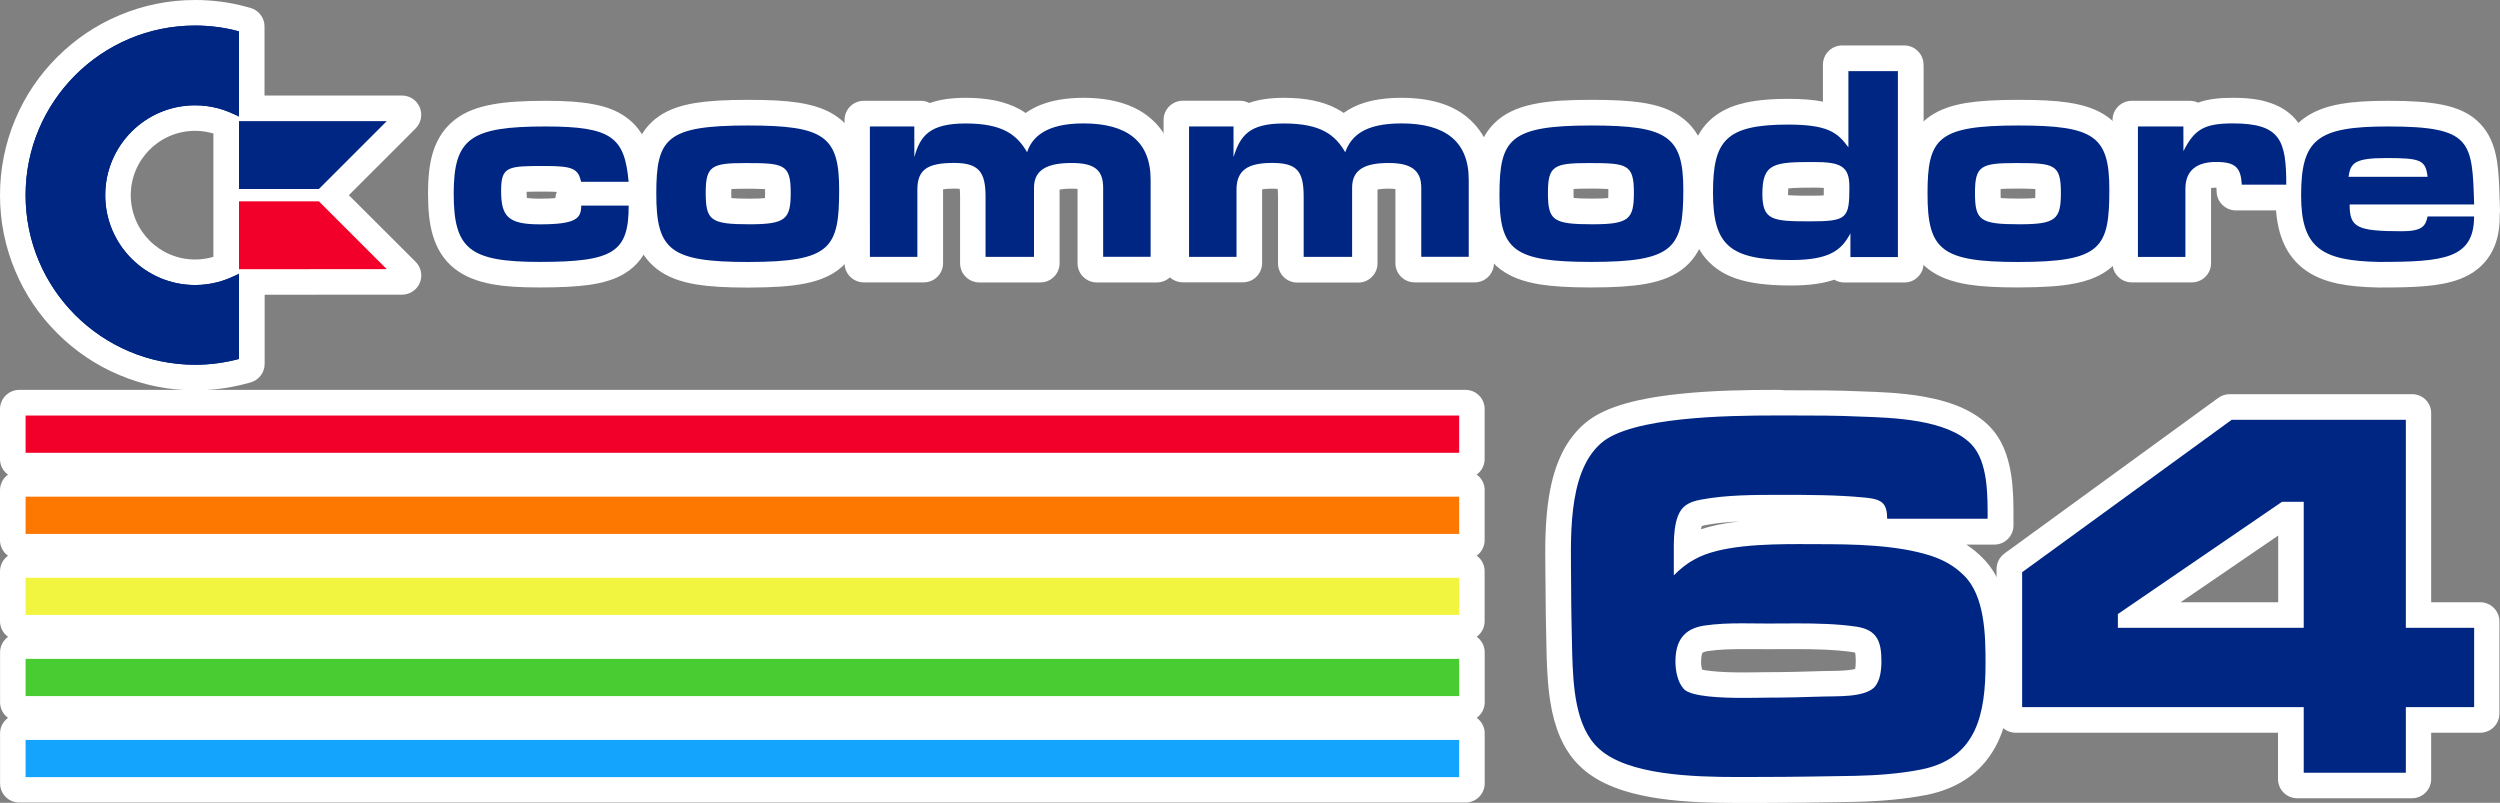 <?xml version="1.0" encoding="utf-8"?>
<!-- Generator: Adobe Illustrator 26.3.1, SVG Export Plug-In . SVG Version: 6.00 Build 0)  -->
<svg version="1.1" id="Layer_1" xmlns="http://www.w3.org/2000/svg" xmlns:xlink="http://www.w3.org/1999/xlink" x="0px" y="0px"
	 viewBox="0 0 3839 1232.8" style="enable-background:new 0 0 3839 1232.8;" xml:space="preserve">
<rect x="0" y="0" width="3839" height="1232.8" fill="#808080" stroke="none"/>
<style type="text/css">
	.st0{fill:#FFFFFF;}
	.st1{fill-rule:evenodd;clip-rule:evenodd;fill:#F20029;}
	.st2{fill-rule:evenodd;clip-rule:evenodd;fill:#FD7801;}
	.st3{fill-rule:evenodd;clip-rule:evenodd;fill:#F2F540;}
	.st4{fill-rule:evenodd;clip-rule:evenodd;fill:#48CC31;}
	.st5{fill-rule:evenodd;clip-rule:evenodd;fill:#14A3FD;}
	.st6{fill:#002684;}
	.st7{fill:#F20029;}
</style>
<g>
	<g>
		<g>
			<path class="st0" d="M29.5,719.7c-8.2,0-14.8-6.6-14.8-14.8v-76.7c0-8.2,6.6-14.8,14.8-14.8h2220.9c8.2,0,14.8,6.6,14.8,14.8V705
				c0,8.2-6.6,14.8-14.8,14.8H29.5z"/>
			<path class="st0" d="M2250.5,628.3v9.7v57.2v9.7h-9.7H39.3h-9.7v-9.7V638v-9.7h9.7h2201.5H2250.5 M2250.5,598.7h-9.6H39.3h-9.7
				C13.2,598.7,0,612,0,628.3v9.7v57.2v9.7c0,16.3,13.2,29.5,29.5,29.5h9.7h2201.4h9.7c16.3,0,29.5-13.2,29.5-29.5v-9.7V638v-9.7
				C2280,612,2266.8,598.7,2250.5,598.7L2250.5,598.7z"/>
		</g>
		<g>
			<path class="st0" d="M29.5,844.3c-8.2,0-14.8-6.6-14.8-14.8v-76.7c0-8.2,6.6-14.8,14.8-14.8h2220.9c8.2,0,14.8,6.6,14.8,14.8
				v76.7c0,8.2-6.6,14.8-14.8,14.8H29.5z"/>
			<path class="st0" d="M2250.5,752.8v9.7v57.2v9.7h-9.7H39.3h-9.7v-9.7v-57.2v-9.7h9.7h2201.5H2250.5 M2250.5,723.3h-9.6H39.3h-9.7
				C13.2,723.3,0,736.5,0,752.8v9.7v57.2v9.7c0,16.3,13.2,29.5,29.5,29.5h9.7h2201.4h9.7c16.3,0,29.5-13.2,29.5-29.5v-9.7v-57.2
				v-9.7C2280,736.5,2266.8,723.3,2250.5,723.3L2250.5,723.3z"/>
		</g>
		<g>
			<path class="st0" d="M29.5,968.7c-8.2,0-14.8-6.6-14.8-14.8v-76.6c0-8.2,6.6-14.8,14.8-14.8h2220.9c8.2,0,14.8,6.6,14.8,14.8V954
				c0,8.2-6.6,14.8-14.8,14.8H29.5z"/>
			<path class="st0" d="M2250.5,877.4v9.7v57.1v9.7h-9.7H39.3h-9.7v-9.7v-57.1v-9.7h9.7h2201.5H2250.5 M2250.5,847.8h-9.6H39.3h-9.7
				C13.2,847.8,0,861.1,0,877.4v9.7v57.1v9.7c0,16.3,13.2,29.5,29.5,29.5h9.7h2201.4h9.7c16.3,0,29.5-13.2,29.5-29.5v-9.7v-57.1
				v-9.7C2280,861.1,2266.8,847.8,2250.5,847.8L2250.5,847.8z"/>
		</g>
		<g>
			<path class="st0" d="M29.5,1093.3c-8.2,0-14.8-6.6-14.8-14.8v-76.6c0-8.2,6.6-14.8,14.8-14.8h2220.9c8.2,0,14.8,6.6,14.8,14.8
				v76.6c0,8.2-6.6,14.8-14.8,14.8H29.5z"/>
			<path class="st0" d="M2250.5,1001.9v9.7v57.1v9.7h-9.7H39.3h-9.7v-9.7v-57.1v-9.7h9.7h2201.5H2250.5 M2250.5,972.4h-9.6H39.3
				h-9.7c-16.3,0-29.5,13.2-29.5,29.5v9.7v57.1v9.7c0,16.3,13.2,29.5,29.5,29.5h9.7h2201.4h9.7c16.3,0,29.5-13.2,29.5-29.5v-9.7
				v-57.1v-9.7C2280,985.6,2266.8,972.4,2250.5,972.4L2250.5,972.4z"/>
		</g>
		<g>
			<path class="st0" d="M29.5,1217.8c-8.2,0-14.8-6.6-14.8-14.8v-76.7c0-8.2,6.6-14.8,14.8-14.8h2220.9c8.2,0,14.8,6.6,14.8,14.8
				v76.7c0,8.2-6.6,14.8-14.8,14.8H29.5z"/>
			<path class="st0" d="M2250.5,1126.4v9.8v57.1v9.7h-9.7H39.3h-9.7v-9.7v-57.2v-9.7h9.7h2201.5H2250.5 M2250.5,1096.8h-9.6H39.3
				h-9.7c-16.3,0-29.5,13.2-29.5,29.5v9.7v57.2v9.7c0,16.3,13.2,29.5,29.5,29.5h9.7h2201.4h9.7c16.3,0,29.5-13.2,29.5-29.5v-9.7
				v-57.1v-9.8C2280,1110.1,2266.8,1096.8,2250.5,1096.8L2250.5,1096.8z"/>
		</g>
		<g>
			<path class="st0" d="M2669.8,1218c-36.8,0-79.8-0.8-120.4-6.8c-50.5-7.4-86.5-21.4-110-42.7c-20.5-18.3-34.2-44.7-41.8-80.7
				c-6-28.7-7-58-7.8-81.5c0-0.2-0.4-18.2-0.4-18.2c-0.6-29.9-1.3-60.7-1.3-90.8c0-6.1-0.1-12.6-0.2-19.5l0-1.4
				c-0.8-69.9-1.9-165.6,54.9-214.7c24.5-21.4,67.9-34.8,136.6-42.1c51.2-5.5,105.8-6.2,147.7-6.2c4.5,0,8.7,0,12.8,0.2h9.2
				c35.4,0,72,0,108.4,1.7c0,0,1.7,0.1,1.7,0.1c23.4,0.7,58.7,1.9,92.5,7.9c42.7,7.7,73.1,21.3,93,41.8
				c14.8,15.3,24.2,36.7,28.7,65.6c3.4,22.1,3.4,44.6,3.4,62.7v13.1c0,8.2-6.6,14.8-14.8,14.8h-124.6c12.3,2.4,24.2,5.4,35.6,9.1
				c0,0,0.1,0,0.1,0c24.4,8.1,43.5,19.5,59.9,35.9c40.6,39.7,40.6,110.2,40.6,152.4c0,23.4-1.1,42.2-3.6,59.2
				c-3.2,21.5-8.4,39.7-16.1,55.7c0,0,0,0.1,0,0.1c-9.2,18.9-21.8,34.4-37.4,46.1c-16.9,12.7-37.8,21.6-62,26.3
				c-30.3,5.9-63.6,9.1-104.8,10.2c-0.1,0-16.4,0.3-16.4,0.3c-39.8,0.6-84.9,1.4-129.8,1.4H2669.8z M2602.9,1040.4
				c2.1,0.9,8.3,3,22.8,4.5c13.7,1.5,30.8,2.3,52.3,2.3c7.3,0,14.2-0.1,20.2-0.2c2,0,5.9-0.1,5.9-0.1c2.6,0,4.9,0,6.8-0.1
				c1.6,0,3,0,4.3,0c28.4,0,55.8-0.8,83.7-1.7c3.4-0.1,7.5-0.2,11.8-0.2c8.6-0.1,20.4-0.2,31.1-1.5c13.1-1.6,17.5-4.2,18.7-5.1
				c0.8-1.1,4-6.5,4-23.1c0-11.5-1.1-19.1-3.4-22.7c-2.1-3.4-8.8-5-14-5.8c-28.5-4.2-59-4.8-87.7-4.8c-3.7,0-7.5,0-11.2,0
				c-3.7,0-7.4,0-11,0c-7.3,0.1-14.8,0.1-22.1,0.1c-6.6,0-13.4,0-20-0.1c-3.2,0-6.5,0-9.9,0c-3.3,0-6.6,0-9.9,0
				c-16.6,0-36.1,0.4-54.9,3.2c-15.2,2.3-23,7.8-23,31C2597.4,1025.9,2599.7,1035.7,2602.9,1040.4z M2733.8,784.8
				c-39.6,0-80.6,0-117.4,6.9c-7.2,1.3-10.9,2.7-13.7,4.9c-0.5,0.4-4.2,3.7-6.3,19.3c-0.9,6.4-1.2,13.2-1.3,19.5
				c19.6-9.9,45.7-16.6,79.7-20.4c29.8-3.3,61.3-3.7,88.2-3.7h27c28.3,0,57.1,0.3,85.3,2.2c-1.1-2.1-1.7-4.4-1.7-7v-9.7
				c0-3-0.2-5-0.4-6.3c-3.1-0.8-8.2-1.3-10.7-1.6c-0.2,0-0.4,0-0.5-0.1l-0.1,0c-0.4,0-0.9-0.1-1.6-0.2
				C2819.3,784.8,2775.8,784.8,2733.8,784.8z"/>
			<path class="st0" d="M2727.1,628.3c4.4,0,8.6,0,12.4,0.2c3.4,0,6.6,0,9.6,0c35.2,0,71.7,0,107.7,1.7l1.8,0.1
				c24.7,0.8,58.5,2,90.6,7.7c39.5,7.1,67.2,19.3,85,37.5c12.6,13,20.7,31.8,24.7,57.6c3.2,21,3.2,42.8,3.2,60.5v3.3v9.7h-9.7H2898
				h-9.7v-9.7c0-9.4-1.5-15.2-4.3-17.4c-4.6-3.5-13.1-4.4-20-5.1c-0.6-0.1-1.3-0.1-1.9-0.2c-41.8-4-85.8-4-128.3-4
				c-40.4,0-82,0-120.1,7.2c-8,1.5-14.5,3.3-20.2,7.9c-13.6,10.6-13.4,45.2-13.3,63.8c0,1.8,0,3.3,0,4.9v8.2
				c5.6-4.3,11.2-8,17.2-11.1c18.3-10.4,44.2-17.3,79-21.2c29.4-3.2,60.3-3.6,86.5-3.6c5.1,0,10,0,14.8,0c4.3,0,8.4,0,12.2,0
				c61.6,0,126.2,1.5,178.6,18.4c22.2,7.4,39.4,17.6,54.3,32.4c36.2,35.3,36.2,102,36.2,141.9c0,22.6-1.1,40.8-3.4,57.1
				c-3,20.1-7.8,36.8-14.8,51.4c-8.1,16.5-19.1,30.3-33,40.8c-15.1,11.3-33.8,19.3-55.9,23.6c-29.5,5.7-62.1,8.9-102.4,9.9h-0.1
				h-0.1l-16,0.3c-42.3,0.7-86.1,1.4-129.6,1.4c-4.8,0-9.9,0-15.3,0c-6,0-12.1,0-18.6,0c-36.2,0-78.7-0.8-118.2-6.6
				c-47.6-7-81-19.8-102.3-39.1c-18.2-16.2-30.3-40.1-37.2-72.8c-5.7-27.4-6.7-56-7.5-79v-0.1v-0.1l-0.2-9
				c-0.7-32.7-1.5-66.5-1.5-99.3c0-6.6-0.1-13.6-0.2-21.1c-0.8-67.1-1.8-158.8,49.8-203.3c21.9-19.1,63.9-31.7,128.5-38.6
				C2631.5,629,2685.7,628.3,2727.1,628.3 M2715.1,967.4c-6.6,0-13.4,0-19.9-0.1c-6.5,0-13.3-0.1-19.9-0.1
				c-17.1,0-37.3,0.4-57.1,3.3c-24.9,3.8-35.5,17.5-35.5,45.6c0,11.7,2.7,27.3,10.3,35.5c1,0.9,6.5,5.3,31.1,8
				c14.1,1.6,31.7,2.4,53.9,2.4c9.9,0,18.9-0.2,26.1-0.3c4.7,0,8.4-0.1,11.1-0.1c28.4,0,56-0.8,84.2-1.7c3.3-0.1,7.3-0.2,11.4-0.2
				c18.3-0.2,49.1-0.6,60.1-10.8c3.8-3.9,8.4-13,8.4-33.7c0-15-1.8-24.4-5.7-30.6c-2.7-4.2-8.1-10-24.2-12.5
				c-29.5-4.3-60.7-4.9-89.9-4.9c-7.5,0-15.1,0.1-22.4,0.1C2729.9,967.4,2722.4,967.4,2715.1,967.4 M2727.1,598.7
				c-42.3,0-97.4,0.7-149.3,6.3c-71.8,7.7-117.8,22.2-144.7,45.6c-28.3,24.4-46.1,60.6-54.3,110.7c-6.6,39.6-6.1,81.6-5.7,115.3
				l0,1.5c0.1,6.8,0.2,13.3,0.2,19.3c0,30.3,0.7,61.2,1.3,91.2l0.2,8.8l0.2,8.7c0,0.3,0,0.6,0,0.9c0.8,24.1,1.9,54.1,8.1,84
				c0,0,0,0,0,0.1c8.2,39.1,23.4,68.1,46.4,88.6c25.8,23.3,64.3,38.5,117.8,46.4c41.5,6.1,85.2,6.9,122.5,6.9h18.6h15.3
				c45.1,0,90.2-0.7,130.1-1.4c0,0,0,0,0.1,0l15.8-0.3c0.2,0,0.5,0,0.7,0c42-1.1,76.1-4.5,107.2-10.5c0,0,0,0,0.1,0
				c26.4-5.2,49.3-14.9,68-29c17.5-13.1,31.5-30.4,41.8-51.4c0-0.1,0.1-0.1,0.1-0.2c8.3-17.3,14-36.9,17.4-59.9c0,0,0,0,0-0.1
				c2.6-17.7,3.8-37.2,3.8-61.3c0-44.5,0-118.9-45-162.9c-7.5-7.5-15.5-14-24.2-19.7h33.1h9.7c16.3,0,29.5-13.2,29.5-29.5v-9.7v-3.3
				c0-18.6,0-41.8-3.6-65c-5-32-15.7-56.1-32.7-73.6c0,0,0,0,0,0c-22.1-22.7-55.1-37.8-100.9-46c-34.8-6.2-70.7-7.4-94.5-8.1
				l-1.4-0.1c-0.1,0-0.2,0-0.3,0c-36.7-1.7-73.5-1.7-109.1-1.7h-8.8C2735.9,598.7,2731.6,598.7,2727.1,598.7L2727.1,598.7z
				 M2613.2,807.7c1-0.3,2.8-0.8,5.9-1.4c0,0,0.1,0,0.1,0c16.4-3.1,33.8-4.7,51.6-5.6c-22.8,2.6-42.3,6.6-58.9,12
				C2612.4,810.3,2612.8,808.7,2613.2,807.7L2613.2,807.7z M2737.3,996.8c3.7,0,7.4,0,11,0c3.7,0,7.5,0,11.1,0
				c28.1,0,57.9,0.6,85.5,4.6c1.7,0.3,3,0.5,3.9,0.8c0.4,2.2,0.9,6.2,0.9,13.1c0,5.7-0.4,9.6-0.9,12c-2.4,0.6-6.3,1.4-12.2,1.9
				c-8.9,0.9-18.8,1-26,1.1c-4.5,0-8.6,0.1-12.1,0.2c0,0,0,0-0.1,0c-27.8,0.9-55,1.7-83.3,1.7c-1.3,0-2.8,0-4.5,0
				c-1.9,0-4.2,0.1-6.6,0.1c-0.1,0-0.3,0-0.4,0c-1.8,0-3.7,0.1-5.7,0.1c-6,0.1-12.7,0.2-19.9,0.2c-20.9,0-37.5-0.7-50.6-2.2
				c0,0-0.1,0-0.1,0c-6.3-0.7-10.7-1.4-13.6-2.1c-0.8-2.9-1.5-7.2-1.5-12.1c0-10.8,2.1-13.6,2.2-13.7c0.3-0.4,2.5-1.8,8.2-2.7
				c17.8-2.7,36.6-3,52.7-3c3.2,0,6.6,0,9.8,0c3.2,0,6.6,0,9.9,0c6.7,0.1,13.5,0.1,20.1,0.1C2722.4,996.9,2729.9,996.9,2737.3,996.8
				L2737.3,996.8z"/>
		</g>
		<g>
			<path class="st0" d="M3527.8,1211.2c-8.2,0-14.8-6.6-14.8-14.8v-86h-417.6c-8.2,0-14.8-6.6-14.8-14.8V873.8c0-4.7,2.2-9.1,6-11.9
				l4-3l321.9-234.2l2.5-1.9c2.5-1.8,5.6-2.8,8.7-2.8h280.2c8.2,0,14.8,6.6,14.8,14.8v304.6h90.1c8.2,0,14.8,6.6,14.8,14.8v141.5
				c0,8.2-6.6,14.8-14.8,14.8h-90.1v86c0,8.2-6.6,14.8-14.8,14.8H3527.8z M3513.1,939.6V795.2h-1.2l-211,144.3H3513.1z"/>
			<path class="st0" d="M3704.1,634.9v9.7v309.7h95.1h9.7v9.7v122v9.7h-9.7h-95.1v91v9.7h-9.7h-156.8h-9.7v-9.7v-91h-422.6h-9.7
				v-9.7V878.8v-5l4-3l321.9-234.1l2.6-1.9h3.2h267.4H3704.1 M3262.1,954.4h265.7V780.5h-20.6l-245.2,167.7V954.4 M3704.1,605.3
				h-9.6H3427h-3.2c-6.3,0-12.4,2-17.4,5.7l-2.5,1.8l0,0L3082.1,847c0,0,0,0-0.1,0l-4,3c-7.6,5.6-12.1,14.4-12.1,23.8v5V1086v9.7
				c0,16.3,13.2,29.5,29.5,29.5h9.7h393v61.4v9.7c0,16.3,13.2,29.5,29.5,29.5h9.7h156.8h9.7c16.3,0,29.5-13.2,29.5-29.5v-9.7v-61.4
				h65.6h9.7c16.3,0,29.5-13.2,29.5-29.5v-9.7V964v-9.7c0-16.3-13.2-29.5-29.5-29.5h-9.7h-65.6V644.6v-9.7
				C3733.6,618.5,3720.4,605.3,3704.1,605.3L3704.1,605.3z M3348.6,924.8l149.8-102.4v102.4H3348.6L3348.6,924.8z"/>
		</g>
		<g>
			<path class="st0" d="M2750.6,423.9c-55.8,0-89.1-8.2-111.4-27.4c-23.3-20.1-33.2-50.1-33.2-100.4c0-43,4.9-76.4,28.7-99.6
				c21.3-20.9,54.6-29.8,111.2-29.8c29.8,0,51.2,2.7,67.9,9V99.3c0-8.2,6.6-14.8,14.8-14.8h95.5c8.1,0,14.7,6.5,14.8,14.6
				c0,0,0.1,9.9,0.1,10v295.3c0,8.2-6.6,14.8-14.8,14.8H2832c-5.1,0-9.7-2.6-12.3-6.6C2802.4,420.3,2780.2,423.9,2750.6,423.9z
				 M2732.5,312.2c6.9,3.1,29,3.1,46.7,3.1c7.2,0,28,0,34.9-2c1.4-5.5,1.4-20.1,1.4-26.6c0-6.6-0.8-9.4-1.1-10.4
				c-2.1-1-8.7-2.8-29-2.8c-19.3,0-43.3,0-50.9,3.9c-0.6,0.3-0.7,0.4-0.7,0.4c0,0-2.7,3.3-2.7,19.7
				C2730.9,306.9,2732,310.9,2732.5,312.2z M2815.4,312.7C2815.4,312.7,2815.4,312.7,2815.4,312.7z"/>
			<path class="st0" d="M2924.2,99.3l0.1,9.8v285.5v9.7h-9.7h-72.9h-9.7v-9.7v-7.2c-4,3.5-8.7,6.8-14.2,9.6
				c-15.9,8.2-37.1,11.9-67.1,11.9c-52,0-82.4-7.2-101.7-23.8c-19.7-17-28.1-43.7-28.1-89.2c0-39.2,4.1-69.4,24.2-89
				c18.3-17.9,48.5-25.6,100.9-25.6c44,0,66.4,6.1,82.7,19.4v-91.8v-9.7h9.7h76H2924.2 M2779.2,330c25.3,0,40-0.9,45.5-5.9
				c5.1-4.6,5.5-18.4,5.5-37.5c0-15.7-3.6-20.2-7.5-22.6c-7.5-4.7-23.1-5.4-37.4-5.4c-28.4,0-47.7,0.4-57.7,5.6
				c-5.5,2.9-11.4,8-11.4,33.2c0,21.4,4.6,25.5,9.4,27.9C2734.6,329.7,2752.6,330,2779.2,330 M2924.2,69.8h-9.7h-76h-9.7
				c-16.3,0-29.5,13.2-29.5,29.5v9.7v47.1c-14.4-2.9-31.5-4.3-53.2-4.3c-60.8,0-97.2,10.2-121.6,34c-13.6,13.2-22.6,30.1-27.7,51.4
				c-3.7,15.6-5.4,33.7-5.4,58.7c0,26.4,2.5,46.8,8,64.1c6.2,19.6,16.1,35.1,30.3,47.4c25.2,21.8,61.4,31,121,31
				c26.9,0,48.3-2.9,66-8.9c4.5,2.7,9.7,4.3,15.4,4.3h9.7h72.9h9.7c16.3,0,29.5-13.2,29.5-29.5v-9.7V109.2c0-0.1,0-0.2,0-0.3
				l-0.1-9.8C2953.6,82.9,2940.4,69.8,2924.2,69.8L2924.2,69.8z M2746,289.4c10-1.3,29.1-1.3,39.3-1.3c6.9,0,11.8,0.2,15.4,0.5
				c0,3.1,0,7.4-0.2,11.5c-5.2,0.3-12.3,0.4-21.3,0.4c-9.1,0-24,0-33.5-0.8c0-0.7,0-1.5,0-2.4C2745.7,294,2745.8,291.4,2746,289.4
				L2746,289.4z"/>
		</g>
		<g>
			<path class="st0" d="M3653.1,426.6c-24.9-0.4-44.1-2.2-60.6-5.7c-19.5-4.1-35-10.9-47.3-20.8c-25-20-36.2-50.7-36.2-99.6
				c0-25.4,2.1-44.5,6.5-59.9c5.5-19.4,14.9-34.1,28.7-44.9c27-21.6,68.7-26,123.1-26c35,0,59.4,1.7,79.1,5.4
				c23.4,4.6,39.8,12.6,51.9,25.4c11.4,12.1,18,27.2,21.6,49.1c2.7,17,3.3,36.4,4.1,60.9l0,0.9l0.1,1.3c0,0.2,0,0.3,0,0.5l0.3,10.1
				c0,1.3-0.1,2.6-0.4,3.8v5.1c0,41.9-16.9,68.9-51.6,82.3c-28.9,11.2-70.9,12.1-118.8,12.1C3653.5,426.6,3653.1,426.6,3653.1,426.6
				z"/>
			<path class="st0" d="M3667.2,184.3c34.7,0,58.1,1.7,76.3,5.1c20.2,3.9,34.1,10.6,43.9,21.1c9.3,9.8,14.7,22.5,17.7,41.4
				c2.6,16.2,3.2,35.6,3.9,60.2l0.1,1.6l0.3,10.1h-0.4v8.5c0,35.6-13.4,57.4-42.1,68.5c-26.7,10.3-67.1,11.1-113.4,11.1h-0.1h-0.1
				c-24.2-0.4-42.5-2.2-57.8-5.4c-17.2-3.6-30.7-9.6-41.2-17.9c-21.2-16.9-30.6-44.1-30.6-88.1c0-24,1.9-41.7,5.9-55.8
				c4.6-16.1,12.3-28.5,23.6-37.4C3577,188.2,3616,184.3,3667.2,184.3 M3619,261.8h96.9c-1.4-3.4-3-4.4-5.1-5.4
				c-7.3-3.3-22.6-3.9-46.7-3.9c-21.9,0-34.9,1.7-41.1,5.2C3621.4,258.7,3620.1,259.7,3619,261.8 M3688.5,345.2
				c12.2,0,20.5-1.4,24.5-4c2.3-1.5,3.8-3.7,5.2-10.7l1.3-6.7h-101.2c1,9.6,3.7,12.8,8.4,15.2
				C3636.7,344.1,3658.6,345.2,3688.5,345.2 M3667.2,154.8c-31.3,0-53.6,1.5-72.3,4.7c-25.2,4.4-44.8,12.4-60,24.5
				c-16,12.7-27.3,30.3-33.6,52.4c-4.8,16.8-7.1,37.1-7.1,64c0,25.6,2.9,46.5,9,63.9c6.7,19.4,17.7,35.3,32.7,47.3
				c14.2,11.4,31.7,19.1,53.5,23.8c17.4,3.7,37.6,5.6,63.4,6.1c0.2,0,0.3,0,0.5,0h0.1h0.1c51.1,0,92.7-1,124.1-13.1
				c20.5-7.9,36.1-20.4,46.3-37.1c9.9-16,14.7-35.3,14.7-58.9v-3.7c0.3-1.9,0.4-3.8,0.4-5.7l-0.3-10.1c0-0.3,0-0.7,0-1l-0.1-1.1
				l0-0.7c-0.8-25.1-1.4-44.9-4.2-62.7c0,0,0-0.1,0-0.1c-4-24.6-12.1-42.7-25.4-56.9c0,0,0,0,0,0c-14.3-15.2-33.3-24.6-59.7-29.8
				c-0.1,0-0.1,0-0.2,0C3728.4,156.5,3703.2,154.8,3667.2,154.8L3667.2,154.8z"/>
		</g>
		<g>
			<path class="st0" d="M3099.4,426.7c-33,0-56-1.3-74.6-4.3c-23.7-3.8-41-10.4-54.5-20.7c-14-10.7-23.5-25.3-29-44.9
				c-4.2-15.2-6.1-33.5-6.1-59.5c0-26.3,1.5-43.7,5.1-58.1c4.8-19.5,13.7-34.3,27.3-45.3c13-10.5,30-17.2,53.5-21.2
				c19.5-3.2,44.4-4.7,78.4-4.7c58.8,0,100.7,3.8,127.8,23c32,22.7,36.4,61.5,36.4,100.1c0,20.6-0.5,42.2-4.5,60.3
				c-4.4,20.4-12.9,35.9-26,47.3C3209.6,419.3,3174.6,426.6,3099.4,426.7C3099.4,426.7,3099.4,426.7,3099.4,426.7z M3059,316.5
				c4.5,2.3,18.6,3.4,42,3.4c26.2,0,34.7-2,37.5-3.5c0.6-1.4,1.8-6.1,1.8-20.6c0-12-1-16.8-1.5-18.5c-6.4-2.4-29.6-2.4-43.8-2.4
				c-19.8,0-31.9,0.9-36.1,2.6c-0.5,1.7-1.5,6.4-1.5,18.4C3057.3,310.1,3058.4,314.9,3059,316.5z"/>
			<path class="st0" d="M3099.5,182.8c55.9,0,95.4,3.4,119.2,20.3c25,17.7,30.1,48,30.1,88c0,19.8-0.5,40.4-4.1,57.2
				c-3.7,17.4-10.5,29.9-21.3,39.3c-20.3,17.7-54,24.2-124.1,24.3c-56.4,0-96.2-3.6-120.1-22c-11.5-8.8-19.2-21-23.7-37.1
				c-3.8-13.9-5.5-30.9-5.5-55.5c0-25,1.4-41.4,4.6-54.5c4-16.5,11.1-28.4,22.3-37.3c11-8.9,25.8-14.6,46.7-18.1
				C3042,184.3,3066.1,182.8,3099.5,182.8 M3101,334.7c19.9,0,39.3-0.9,47-6.8c5.2-4.1,7.1-12.5,7.1-32c0-22-3-28-7.9-30.8
				c-7.8-4.6-24.9-4.9-52.2-4.9c-23.7,0-38.7,0.9-45.4,5.6c-4.3,3.1-7,9.2-7,30.1c0,20.2,1.8,28.4,7.3,32.3
				C3057.3,333.6,3075,334.7,3101,334.7 M3099.5,153.3c-34.8,0-60.5,1.6-80.7,4.9c0,0-0.1,0-0.1,0c-26,4.4-45.2,12.1-60.2,24.2
				c-16.3,13.1-26.9,30.5-32.4,53.3l0,0c-3.8,15.6-5.5,34-5.5,61.6c0,27.4,2,46.9,6.6,63.4c0,0,0,0.1,0,0.1
				c6.3,22.4,17.8,40.1,34.2,52.6c15.3,11.7,35.3,19.4,61.1,23.5c19.4,3.1,43.1,4.5,76.9,4.5c38.4-0.1,65.1-1.9,86.4-6.1
				c24.5-4.8,42.7-12.9,57.1-25.5c15.6-13.6,25.6-31.7,30.7-55.3c4.2-19.5,4.8-42,4.8-63.4c0-26-2.1-44.7-6.9-60.8
				c-6.5-21.9-18.5-39.2-35.7-51.3c-15.4-10.9-34.5-17.7-60.3-21.6C3156.3,154.6,3132.8,153.3,3099.5,153.3L3099.5,153.3z
				 M3072.2,290.2c4.8-0.3,12-0.6,22.8-0.6c8.2,0,21.4,0,30.4,0.6c0.1,1.6,0.1,3.5,0.1,5.6c0,3.5-0.1,6.2-0.2,8.3
				c-4.8,0.5-12.3,0.9-24.3,0.9c-14.3,0-23.2-0.4-28.7-0.9c-0.1-2.2-0.2-4.9-0.2-8.3C3072.1,293.7,3072.1,291.8,3072.2,290.2
				L3072.2,290.2z"/>
		</g>
		<g>
			<path class="st0" d="M3273.5,419c-8.2,0-14.8-6.6-14.8-14.8V184.4c0-8.2,6.6-14.8,14.8-14.8h89.3c4.3,0,8.1,1.8,10.8,4.7
				c15.8-7.4,34.1-9.3,55.4-9.3c45.1,0,71.4,9.3,87.9,31.2c15.6,20.5,18.6,47.6,18.6,87.5v9.7c0,8.2-6.6,14.8-14.8,14.8h-87.3
				c-7.9,0-14.3-6.1-14.7-14l-0.5-9.3c-0.3-6-1-9-1.4-10.3c-1.6-0.5-5.4-1.3-13.5-1.3c-22.5,0-22.5,8.4-22.5,16.4v114.5
				c0,8.2-6.6,14.8-14.8,14.8H3273.5z"/>
			<path class="st0" d="M3428.9,179.8c39.9,0,62.6,7.5,76.1,25.3c13.1,17.2,15.7,41.8,15.7,78.6v9.7h-9.7h-68.3h-9.3l-0.5-9.3
				c-0.6-11-2.5-17.3-5.8-20.5c-3.8-3.4-11.4-5.1-23.9-5.1c-33.5,0-37.3,17.8-37.3,31.2v104.8v9.7h-9.7h-72.9h-9.7v-9.7V194.2v-9.7
				h9.7h69.8h9.7v9.7v5.8C3377.5,184.8,3396.6,179.8,3428.9,179.8 M3428.9,150.2c-18,0-36.4,1.2-53.6,7.4c-3.8-1.8-8.1-2.8-12.6-2.8
				h-9.7h-69.8h-9.7c-16.3,0-29.5,13.2-29.5,29.5v9.7v200.4v9.7c0,16.3,13.2,29.5,29.5,29.5h9.7h72.9h9.7
				c16.3,0,29.5-13.2,29.5-29.5v-9.7V289.8c0-0.4,0-0.7,0-1c1.6-0.3,4.1-0.6,7.8-0.6c0.1,0,0.2,0,0.4,0l0.4,6.9
				c0.8,15.7,13.8,28,29.5,28h9.3h68.3h9.7c16.3,0,29.5-13.2,29.5-29.5v-9.7c0-22.9-1-38.4-3.4-51.7c-3.2-18.1-9.2-32.7-18.3-44.7
				c-10.5-13.9-24.4-23.5-42.4-29.5C3470.8,152.6,3452.6,150.2,3428.9,150.2L3428.9,150.2z"/>
		</g>
		<g>
			<path class="st0" d="M828.6,426.6c-53.6,0-94.8-4.4-121.7-25.9c-13.6-10.9-22.9-25.4-28.4-44.5c-4.4-15.3-6.5-34.1-6.5-59.1
				c0-25.2,2.2-44,7-59.2c5.9-19.1,15.9-33.6,30.6-44.1c24.2-17.5,60.2-24.4,128.3-24.4c59.6,0,91.5,6,113.5,21.3
				c28.7,19.8,35.4,53.1,38.4,86.1l1,10.6c0.4,3.8-0.8,7.6-3.1,10.6c1.4,2.2,2.1,4.8,2.1,7.6v9.7c0,22.2-2,38.1-6.6,51.5
				c-5.7,16.8-15.8,30.1-30.3,39.2c-12.9,8.3-29.2,13.6-51.4,16.6C882.8,425.5,859.7,426.6,828.6,426.6z M794.6,281.1
				c-0.3,1.9-0.7,5.5-0.7,11.8c0,18,2.6,21.8,3.4,22.5c1.2,1.1,6.9,4.6,31.3,4.6c24.5,0,35-2,39.2-3.3c0-0.3,0-0.7,0-1v-9.7
				c0-3.8,1.4-7.3,3.8-9.9c-0.6-1.1-1-2.3-1.3-3.6l-1.8-7.6c-0.4-1.5-0.6-2.6-0.9-3.3c-3.3-0.9-11.1-2-29.8-2
				C820,279.4,801.8,279.4,794.6,281.1z"/>
			<path class="st0" d="M837.8,184.3c56.3,0,85.8,5.2,105.1,18.7c22.4,15.5,29,41.4,32.1,75.3l1,10.6h-10.7h-72.9h-7.8l-1.8-7.6
				c-2.1-9-4-11.2-7.7-12.9c-5.8-2.7-17-3.8-37.4-3.8c-26.4,0-43.7,0-51.6,3.7c-3.8,1.9-7,4.9-7,24.4c0,18.4,2.4,28.1,8.2,33.4
				c6.4,5.9,19.1,8.5,41.3,8.5c25.1,0,41-2,48.3-5.9c3.9-2.1,5.6-4.4,5.6-13.2v-9.7h9.7h72.9h9.7v9.7c0,20.5-1.8,34.9-5.8,46.8
				c-4.6,13.8-12.6,24.1-24.2,31.5c-11,7.1-25.5,11.7-45.5,14.5c-17.4,2.4-39.9,3.5-70.7,3.5c-50.5,0-88.9-3.8-112.5-22.6
				c-11.2-9-18.8-21.1-23.4-37c-4-14-5.9-31.4-5.9-54.9c0-23.5,2-41,6.3-54.8c4.9-15.9,13.1-27.9,25.1-36.5
				C739.5,190.4,773.1,184.3,837.8,184.3 M837.8,154.8c-34.9,0-60.7,1.7-81.3,5.5c-23.3,4.2-41,11.1-55.6,21.7
				c-17,12.3-29.2,29.7-36,51.7c-5.2,16.7-7.6,36.9-7.6,63.6c0,26.4,2.2,46.4,7.1,63.1c6.4,22.1,17.3,39.1,33.4,51.9
				c15.1,12,34.6,20,59.5,24.4c18.6,3.3,40.6,4.7,71.5,4.7c31.8,0,55.5-1.2,74.7-3.8c0,0,0,0,0.1,0c24.3-3.4,42.6-9.3,57.4-18.8
				c17.3-11,29.5-26.8,36.3-46.9c5.1-15,7.4-32.4,7.4-56.2v-9.7c0-2.3-0.3-4.5-0.7-6.6c1.5-4.1,2.1-8.5,1.7-12.9l-1-10.6
				c-2-22.4-5.3-38.6-10.6-52.5c-7.3-19.1-18.5-33.7-34.1-44.4c-13.5-9.4-29.5-15.5-50.3-19.2C891.1,156.3,868.4,154.8,837.8,154.8
				L837.8,154.8z M808.6,294.5c8.1-0.3,19-0.3,29-0.3c7.9,0,13.5,0.2,17.4,0.5c-1.2,3-2,6.2-2.1,9.5c-5.4,0.5-13.2,0.9-24.5,0.9
				c-10.1,0-16-0.6-19.4-1.2C808.9,301.9,808.7,298.8,808.6,294.5L808.6,294.5z"/>
		</g>
		<g>
			<path class="st0" d="M1503.7,419c-8.2,0-14.8-6.6-14.8-14.8V302c0-18.1-2.8-22.6-3.6-23.5c-0.3-0.4-3.7-3.6-20.4-3.6
				c-21.1,0-27.5,3.3-29,4.4c-2.3,1.8-2.6,9-2.6,12v113c0,8.2-6.6,14.8-14.8,14.8h-92.4c-8.2,0-14.8-6.6-14.8-14.8V184.4
				c0-8.2,6.6-14.8,14.8-14.8h87.7c4.6,0,8.8,2.1,11.5,5.5c14.9-6.9,33.6-10.1,57.6-10.1c31.1,0,55.6,5,74.6,15.3
				c6.4,3.4,12.2,7.4,17.5,12.1c19.5-18.1,49.2-27.3,88.5-27.3c39.6,0,70.6,8.9,92.2,26.6c23.6,19.3,35.5,47.7,35.5,84.5v128.1
				c0,8.2-6.6,14.8-14.8,14.8h-92.4c-8.2,0-14.8-6.6-14.8-14.8v-116c0-6.5-1.2-9.4-1.7-9.9c-0.9-0.7-5.9-3.4-22.3-3.4
				c-21.3,0-28.5,3.8-30.6,5.5c-1.1,0.8-2.4,1.9-2.4,7.8v116.1c0,8.2-6.6,14.8-14.8,14.8H1503.7z"/>
			<path class="st0" d="M1663.7,179.8c36,0,63.9,7.8,82.8,23.2c20,16.3,30.1,41,30.1,73.1v118.3v9.7h-9.7H1694h-9.7v-9.7V288.2
				c0-14.5-4.4-19.4-7.8-21.9c-5.7-4.1-15.9-6.2-31-6.2c-42,0-47.9,13.5-47.9,28.1v106.3v9.7h-9.7h-74.4h-9.7v-9.7V302
				c0-17.4-2.3-27.8-7.5-33.5c-5.2-5.7-15.2-8.4-31.3-8.4c-18.6,0-31,2.4-37.7,7.2c-4,3-8.7,8.3-8.7,23.9v103.3v9.7h-9.7h-72.9h-9.7
				v-9.7V194.2v-9.7h9.7h68.2h9.7v9.7v6.8c2-2.2,4.2-4.1,6.8-6c14-10.3,33.8-15.2,62.3-15.2c28.7,0,50.8,4.4,67.6,13.5
				c9.7,5.2,17.8,11.9,25.1,21C1591.1,191.4,1620.5,179.8,1663.7,179.8 M1663.7,150.2c-25.1,0-47.1,3.6-65.2,10.7
				c-8.7,3.4-16.5,7.6-23.5,12.6c-3.3-2.3-6.7-4.3-10.3-6.3l0,0c-21.3-11.4-48-17-81.6-17c-22,0-40.1,2.6-55.3,8
				c-4.1-2.2-8.8-3.4-13.8-3.4h-9.7h-68.2h-9.7c-16.3,0-29.5,13.2-29.5,29.5v9.7v200.4v9.7c0,16.3,13.2,29.5,29.5,29.5h9.7h72.9h9.7
				c16.3,0,29.5-13.2,29.5-29.5v-9.7V291.2c0-0.2,0-0.3,0-0.5c3.3-0.5,8.6-1.1,16.8-1.1c3.9,0,6.7,0.2,8.7,0.4
				c0.3,2.5,0.6,6.2,0.6,11.9v92.6v9.7c0,16.3,13.2,29.5,29.5,29.5h9.7h74.4h9.7c16.3,0,29.5-13.2,29.5-29.5v-9.7V291.2
				c3.2-0.7,8.9-1.5,18.3-1.5c4,0,7,0.2,9.3,0.4v104.4v9.7c0,16.3,13.2,29.5,29.5,29.5h9.7h72.9h9.7c16.3,0,29.5-13.2,29.5-29.5
				v-9.7V276.1c0-19.9-3.3-37.9-9.8-53.7c-6.9-16.8-17.4-31-31.2-42.2C1740.9,160.3,1706.7,150.2,1663.7,150.2L1663.7,150.2z"/>
		</g>
		<g>
			<path class="st0" d="M2443.5,426.7c-33.2,0-57.5-1.4-76.5-4.5c-23.4-3.9-40.4-10.3-53.6-20.2c-14.1-10.6-23.9-25.5-29.3-44.4
				c-4.2-14.9-6.1-33-6.1-58.7c0-26.3,1.5-43.8,5.1-58.2c4.8-19.6,13.7-34.5,27.2-45.7c13.3-10.8,30.4-17.8,54-21.9
				c19.4-3.4,44.7-5,79.4-5c32.7,0,55.6,1.2,74.1,4c23.5,3.5,40.7,9.6,54.3,19.2c32.7,22.7,37.2,61.5,37.2,100.1
				c0,52.5-5,85.2-31.4,107.7c-13.2,11.2-30.4,18.4-54.3,22.6C2503.7,425.1,2478.3,426.7,2443.5,426.7z M2403.2,316.5
				c4.5,2.3,18.6,3.4,42.1,3.4c26.1,0,34.6-2,37.4-3.5c0.6-1.4,1.8-6.1,1.8-20.6c0-12-1-16.8-1.5-18.5c-6.4-2.4-29.6-2.4-43.8-2.4
				c-19.8,0-32,0.9-36.2,2.6c-0.5,1.7-1.5,6.4-1.5,18.4C2401.5,310.2,2402.6,315,2403.2,316.5z"/>
			<path class="st0" d="M2443.7,182.8c56.1,0,95.7,3.4,119.9,20.5c25.7,17.8,30.9,48.1,30.9,88c0,48-4.1,77.7-26.2,96.5
				c-11.1,9.5-26.1,15.6-47.3,19.3c-18.8,3.2-43.5,4.8-77.6,4.8c-32.4,0-55.9-1.4-74.1-4.3c-20.8-3.4-35.8-9-47.2-17.4
				c-11.5-8.7-19.4-20.7-23.9-36.6c-3.8-13.6-5.5-30.4-5.5-54.6c0-25.1,1.4-41.5,4.6-54.7c4-16.6,11.1-28.7,22.3-37.8
				c11.2-9.2,26.2-15.1,47.2-18.7C2385.8,184.3,2410.2,182.8,2443.7,182.8 M2445.3,334.7c19.8,0,39.2-0.9,46.9-6.8
				c5.2-4.1,7.1-12.5,7.1-32c0-22-3-28-7.9-30.8c-7.8-4.6-24.9-4.9-52.2-4.9c-23.7,0-38.8,0.9-45.5,5.6c-4.3,3.1-7,9.2-7,30.1
				c0,20.2,1.9,28.4,7.3,32.3C2401.6,333.6,2419.2,334.7,2445.3,334.7 M2443.7,153.3c-36.1,0-61.4,1.6-82,5.3
				c-26.2,4.6-45.5,12.5-60.7,24.9c0,0-0.1,0.1-0.1,0.1c-16.1,13.3-26.6,30.8-32.2,53.6c-3.8,15.7-5.5,34.2-5.5,61.7
				c0,27.1,2,46.5,6.6,62.7c6.3,22.1,17.9,39.7,34.6,52.2c0,0,0,0,0.1,0c15.2,11.4,34.3,18.6,60,22.9c0,0,0.1,0,0.1,0
				c19.8,3.2,44.9,4.7,78.9,4.7c35.6,0,61.9-1.7,82.6-5.3c0,0,0.1,0,0.1,0c26.5-4.7,46-12.9,61.2-25.9c0,0,0,0,0,0
				c33.8-28.8,36.6-72.7,36.6-119c0-26-2.2-44.8-7.1-60.9c-6.7-21.9-18.9-39.2-36.4-51.3c-15.5-10.9-34.7-17.8-60.5-21.6
				C2500.8,154.6,2477.2,153.3,2443.7,153.3L2443.7,153.3z M2416.4,290.2c4.8-0.3,12.1-0.6,22.9-0.6c8.2,0,21.4,0,30.4,0.6
				c0.1,1.6,0.1,3.5,0.1,5.6c0,3.5-0.1,6.2-0.2,8.3c-4.7,0.5-12.3,0.9-24.2,0.9c-14.4,0-23.4-0.4-28.9-1c-0.1-2.2-0.2-4.9-0.2-8.3
				C2416.3,293.7,2416.3,291.8,2416.4,290.2L2416.4,290.2z"/>
		</g>
		<g>
			<path class="st0" d="M1992,419c-8.2,0-14.8-6.6-14.8-14.8V302c0-19.2-2.9-23.3-3.4-23.9c-0.1-0.1-3.1-3.2-20.5-3.2
				c-18.4,0-24.9,3-27.1,4.9c-1,0.8-2.9,2.4-2.9,11.5v112.9c0,8.2-6.6,14.8-14.8,14.8h-92.4c-8.2,0-14.8-6.6-14.8-14.8V184.3
				c0-8.2,6.6-14.8,14.8-14.8h87.8c4.7,0,8.8,2.2,11.5,5.6c14.5-6.8,32.7-10.1,56-10.1c31.1,0,55.6,5,74.6,15.3
				c6.3,3.5,12.1,7.5,17.4,12.1c4.3-4.1,9.1-7.8,14.5-11c18.3-11,42.6-16.4,74.1-16.4c39.7,0,70.6,9,92,26.6
				c23.5,19.2,35.5,47.7,35.5,84.4v128.1c0,8.2-6.6,14.8-14.8,14.8h-92.4c-8.2,0-14.8-6.6-14.8-14.8v-116c0-7.3-1.5-8.6-2.2-9.1
				c-1.5-1.3-6.8-4.2-23.3-4.2c-21.1,0-27.8,3.8-29.7,5.4c-1.1,0.9-1.9,2.1-1.9,7.9v116.1c0,8.2-6.6,14.8-14.8,14.8H1992z"/>
			<path class="st0" d="M2152.2,179.8c36,0,63.9,7.8,82.6,23.2c20,16.3,30.1,41,30.1,73.1v118.3v9.7h-9.7h-72.9h-9.7v-9.7V288.2
				c0-17.3-6.8-28.1-40.3-28.1c-42.8,0-46.4,14.5-46.4,28.1v106.3v9.7h-9.7h-74.4h-9.7v-9.7V302c0-18-2.3-28.5-7.4-34
				c-5-5.4-14.7-7.9-31.3-7.9c-37.4,0-44.8,11.4-44.8,31.1v103.2v9.7h-9.7h-72.9h-9.7v-9.7V194.1v-9.7h9.7h68.3h9.7v9.7v7.3
				c2.1-2.2,4.4-4.3,7-6.3c13.6-10.4,32.9-15.3,60.6-15.3c28.7,0,50.8,4.4,67.6,13.5c9.7,5.3,17.9,12.1,25.2,21.2
				c5.5-8.5,12.5-15.2,21.3-20.4C2101.7,184.4,2123.5,179.8,2152.2,179.8 M2152.2,150.2c-34.3,0-61,6-81.7,18.5
				c-2.5,1.5-4.9,3.1-7.2,4.7c-3.2-2.2-6.5-4.2-10-6.1c0,0-0.1-0.1-0.1-0.1c-21.3-11.4-48-17-81.6-17c-21.3,0-38.9,2.6-53.8,7.9
				c-4.1-2.2-8.8-3.4-13.8-3.4h-9.7h-68.3h-9.7c-16.3,0-29.5,13.2-29.5,29.5v9.7v200.4v9.7c0,16.3,13.2,29.5,29.5,29.5h9.7h72.9h9.7
				c16.3,0,29.5-13.2,29.5-29.5v-9.7V291.2c0-0.1,0-0.3,0-0.4c2.8-0.6,7.5-1.1,15.3-1.1c3.8,0,6.6,0.2,8.6,0.4
				c0.3,2.6,0.5,6.4,0.5,12v92.6v9.7c0,16.3,13.2,29.5,29.5,29.5h9.7h74.4h9.7c16.3,0,29.5-13.2,29.5-29.5v-9.7V291
				c3.2-0.6,8.4-1.3,16.8-1.3c4.9,0,8.4,0.3,10.7,0.6v104.1v9.7c0,16.3,13.2,29.5,29.5,29.5h9.7h72.9h9.7
				c16.3,0,29.5-13.2,29.5-29.5v-9.7V276.1c0-19.9-3.3-37.9-9.8-53.7c-6.9-16.7-17.4-30.9-31.1-42.2
				C2229.5,160.3,2195.4,150.2,2152.2,150.2L2152.2,150.2z"/>
		</g>
		<g>
			<path class="st0" d="M1149,426.8c-33.2,0-57.6-1.4-76.6-4.5c-23.3-3.8-40.3-10.3-53.8-20.4c-32.7-24.7-35.4-66.9-35.4-104.5
				c0-26.4,1.5-43.8,5.1-58.2c5-19.9,13.7-34.3,27.6-45.3c13.3-10.6,30.4-17.3,54-21.1c19.6-3.2,44.8-4.7,79.2-4.7
				c58.8,0,100.7,3.9,127.9,23.1c32,22.6,36.4,61.5,36.4,100.1c0,20.6-0.5,42.2-4.5,60.3c-4.4,20.4-12.9,35.9-26,47.3
				C1259.3,419.4,1224.3,426.7,1149,426.8C1149,426.8,1149,426.8,1149,426.8z M1110,316.7c4.4,2.1,18,3.2,40.5,3.2
				c25.9,0,34.5-2,37.4-3.4c0.6-1.5,1.8-6.1,1.8-20.5c0-12-1-16.8-1.5-18.5c-6.4-2.4-29.6-2.4-43.8-2.4c-18.8,0-30.4,0.8-34.6,2.4
				c-0.5,1.7-1.5,6.6-1.5,18.6C1108.3,310.3,1109.4,315.1,1110,316.7z"/>
			<path class="st0" d="M1149,182.8c55.9,0,95.4,3.4,119.3,20.4c25,17.7,30.1,48,30.1,88c0,19.8-0.5,40.4-4.1,57.2
				c-3.7,17.4-10.5,29.9-21.3,39.3c-20.3,17.7-54,24.2-124.1,24.3c-32.5,0-56-1.4-74.2-4.3c-20.9-3.4-35.8-9.1-47.3-17.6
				c-24.6-18.6-29.5-49.2-29.5-92.6c0-25.1,1.4-41.5,4.6-54.6c4.1-16.5,11.2-28.4,22.4-37.3c11.1-8.9,26.1-14.7,47.2-18.1
				C1090.8,184.3,1115.2,182.8,1149,182.8 M1150.5,334.7c19.8,0,39.2-0.9,46.9-6.7c5.2-4.1,7.1-12.5,7.1-32c0-22-3-28-7.9-30.8
				c-7.8-4.6-24.9-4.9-52.2-4.9c-22.9,0-37.5,0.9-44,5.5c-4.2,3.1-6.9,9.3-6.9,30.2c0,19.9,1.9,28.4,7.2,32.3
				C1108,333.6,1125.2,334.7,1150.5,334.7 M1149,153.3c-35.2,0-61.1,1.6-81.6,4.9c-26.1,4.3-45.5,12-60.8,24.2
				c-16.3,13-27,30.4-32.7,53.3c0,0,0,0.1,0,0.1c-3.8,15.6-5.5,34.1-5.5,61.7c0,27.6,2,47.2,6.6,63.6c6.3,22.6,17.6,39.8,34.6,52.6
				c0,0,0.1,0,0.1,0.1c15.4,11.6,34.5,18.9,60.2,23.1c0,0,0.1,0,0.1,0c19.8,3.2,44.9,4.7,79,4.7c38.4-0.1,65.1-1.9,86.4-6.1
				c24.5-4.8,42.7-12.9,57.1-25.5c15.6-13.6,25.6-31.7,30.7-55.3c4.2-19.5,4.8-42,4.8-63.4c0-26-2.1-44.7-6.9-60.8
				c-6.5-21.9-18.5-39.2-35.7-51.3c-15.4-10.9-34.6-17.8-60.4-21.7C1205.9,154.6,1182.4,153.3,1149,153.3L1149,153.3z M1123.1,290.3
				c4.6-0.3,11.4-0.5,21.3-0.5c8.2,0,21.4,0,30.4,0.6c0.1,1.6,0.1,3.5,0.1,5.6c0,3.4-0.1,6.1-0.2,8.2c-4.8,0.5-12.3,0.9-24.3,0.9
				c-13.6,0-22.1-0.4-27.3-0.9c-0.1-2.1-0.2-4.9-0.2-8.3C1123,293.8,1123.1,291.9,1123.1,290.3L1123.1,290.3z"/>
		</g>
		<g>
			<path class="st0" d="M299.7,584.6c-38.4,0-75.7-7.5-110.9-22.4c-33.9-14.3-64.3-34.8-90.5-61.1c-26.2-26.2-46.8-56.7-61.1-90.6
				c-14.9-35.2-22.4-72.5-22.4-110.9c0-38.3,7.5-75.6,22.3-110.9c14.3-33.9,34.8-64.4,61.1-90.6c26.2-26.2,56.7-46.8,90.6-61.1
				c35.3-14.9,72.6-22.4,110.9-22.4c25.3,0,50.1,3.3,73.7,9.7l7.3,2c6.4,1.7,10.9,7.6,10.9,14.3v120.8h226.1c6,0,11.3,3.6,13.6,9.1
				c2.3,5.5,1,11.9-3.2,16.1l-16.6,16.7l-96.4,96.3l96.3,96.1l16.7,16.7c4.2,4.2,5.5,10.6,3.2,16.1c-2.3,5.5-7.7,9.1-13.6,9.1H487.6
				c-0.6,0.1-1.1,0.1-1.7,0.1h-94.2v120.9c0,6.7-4.5,12.5-10.9,14.3l-7.3,2C349.2,581.4,324.4,584.6,299.7,584.6z M299.6,186.2
				c-62.6,0-113.5,50.9-113.5,113.5S237,413.2,299.6,413.2c14.6,0,29.2-2.9,42.8-8.4V194.6C328.9,189.1,314.3,186.2,299.6,186.2z"/>
			<path class="st0" d="M299.6,29.5c23.8,0,47.4,3.1,69.8,9.2l7.3,2v7.5v128.1h65.1h34.4h117.8h23.6L600.9,193L496.6,297l-2.6,2.6
				l2.6,2.6l104.2,104l16.7,16.7h-23.6h-108v0.1h-9.7h-99.2v128.1v7.6l-7.3,2c-23,6.1-46.6,9.2-69.9,9.2
				c-36.4,0-71.9-7.2-105.2-21.3c-32.2-13.6-61-33.1-85.9-57.9c-24.8-24.8-44.3-53.7-57.9-85.9c-14.1-33.3-21.3-68.7-21.3-105.2
				c0-36.5,7.2-71.9,21.2-105.2c13.6-32.2,33.1-61,57.9-85.9c24.8-24.8,53.7-44.3,85.9-57.9C227.8,36.7,263.2,29.5,299.6,29.5
				 M299.6,428c19.9,0,39.7-4.7,57.6-13.7v-1V309.2v-9.3v-0.5v-9.3V186v-0.8c-17.8-9-37.5-13.7-57.6-13.7
				c-70.8,0-128.3,57.5-128.3,128.3S228.9,428,299.6,428 M299.6,0C259.3,0,220.1,7.9,183,23.6c-35.6,15-67.7,36.6-95.3,64.2
				c-27.6,27.6-49.2,59.6-64.2,95.3C7.9,220.2,0,259.4,0,299.7c0,40.4,7.9,79.6,23.6,116.7c15,35.6,36.6,67.7,64.2,95.2
				c27.6,27.6,59.6,49.2,95.3,64.2c37,15.7,76.2,23.6,116.6,23.6c26,0,52.1-3.4,77.5-10.1c0,0,0.1,0,0.1,0l7.3-2
				c12.9-3.5,21.8-15.2,21.8-28.5v-7.6v-98.6h69.7h9.7c0.8,0,1.6,0,2.4-0.1h105.6h23.6c11.9,0,22.7-7.2,27.3-18.2
				c4.6-11,2-23.7-6.4-32.2l-16.7-16.7l-85.9-85.7l85.9-85.8c0,0,0.1-0.1,0.1-0.1l16.6-16.7c8.4-8.5,10.9-21.2,6.3-32.2
				c-4.6-11-15.3-18.2-27.3-18.2h-23.6H476.1h-34.4h-35.5V48.1v-7.5c0-13.3-8.9-25-21.8-28.5l-7.3-2C352.3,3.4,326.2,0,299.6,0
				L299.6,0z M299.6,398.5c-54.5,0-98.8-44.3-98.8-98.8s44.3-98.8,98.8-98.8c9.5,0,19,1.4,28.1,4.1v85.1v9.3v0.5v9.3v85.2
				C318.6,397.1,309.1,398.5,299.6,398.5L299.6,398.5z"/>
		</g>
	</g>
	<g>
		<g>
			<g>
				<g id="polygon7_00000114787989293520205370000012864773031446641337_">
					<rect x="34.5" y="633.2" class="st1" width="2211.2" height="67"/>
					<path class="st0" d="M2240.7,638.1v57.2H39.3v-57.2H2240.7 M2250.6,628.3h-9.7H39.3h-9.7v9.7v57.2v9.7h9.7h2201.4h9.7v-9.7V638
						L2250.6,628.3L2250.6,628.3z"/>
				</g>
				<g>
					<rect x="34.5" y="757.7" class="st2" width="2211.2" height="67"/>
					<path class="st0" d="M2240.7,762.7v57.2H39.3v-57.2H2240.7 M2250.6,752.8h-9.7H39.3h-9.7v9.7v57.2v9.7h9.7h2201.4h9.7v-9.7
						v-57.2L2250.6,752.8L2250.6,752.8z"/>
				</g>
				<g>
					<rect x="34.5" y="882.3" class="st3" width="2211.2" height="66.9"/>
					<path class="st0" d="M2240.7,887.2v57.1H39.3v-57.1H2240.7 M2250.6,877.4h-9.7H39.3h-9.7v9.7v57.1v9.7h9.7h2201.4h9.7v-9.7
						v-57.1L2250.6,877.4L2250.6,877.4z"/>
				</g>
				<g>
					<rect x="34.5" y="1006.8" class="st4" width="2211.2" height="66.9"/>
					<path class="st0" d="M2240.7,1011.8v57.1H39.3v-57.1H2240.7 M2250.6,1001.9h-9.7H39.3h-9.7v9.7v57.1v9.7h9.7h2201.4h9.7v-9.7
						v-57.1L2250.6,1001.9L2250.6,1001.9z"/>
				</g>
				<g id="polygon15_00000092435355497997000670000004051893645370230670_">
					<rect x="34.5" y="1131.3" class="st5" width="2211.2" height="67"/>
					<path class="st0" d="M2240.7,1136.2v57.2H39.3v-57.2H2240.7 M2250.6,1126.4h-9.7H39.3h-9.7v9.7v57.2v9.7h9.7h2201.4h9.7v-9.7
						v-57.1L2250.6,1126.4L2250.6,1126.4z"/>
				</g>
			</g>
		</g>
		<g>
			<g>
				<path class="st6" d="M2669.8,1198.2c-83.2,0-174.1-5.3-217.3-44.4c-39.2-34.9-41.5-103.1-43-148.2l-0.2-9.1
					c-0.7-32.7-1.5-66.4-1.5-99.1c0-6.6-0.1-13.7-0.2-21.2c-0.7-66.1-1.7-156.5,48.1-199.6c44.6-39,176.2-43.5,271.4-43.5
					c4.4,0,8.6,0,12.4,0c3.3,0,6.6,0,9.6,0c35.1,0,71.6,0,107.5,1.7l1.8,0.1c50.1,1.7,133.9,4.5,172.2,43.7
					c26.6,27.5,26.6,79.9,26.6,114.7v8.2H2893v-4.9c0-7.1-0.7-16.9-6.2-21.3c-5.7-4.4-15-5.4-22.4-6.1l-1.9-0.2
					c-42-4-86.1-4-128.7-4c-40.6,0-82.5,0-121,7.3c-8.7,1.6-15.8,3.7-22.3,8.9c-15.5,12.1-15.3,46.9-15.2,67.6c0,1.7,0,3.3,0,4.8
					v18.7c8.3-7.4,16-12.8,24.4-17.2c37.4-21.4,103.5-24.2,163.1-24.2c5.1,0,10,0,14.8,0c4.2,0,8.4,0,12.2,0
					c61.2,0,125.3,1.4,177,18.1c21.5,7.1,38.1,17,52.4,31.2c34.8,33.9,34.8,99.3,34.8,138.4c0,76.7-12.5,150.2-103.1,168.2
					c-29.2,5.7-61.5,8.9-101.6,9.8l-16.1,0.3c-42.3,0.7-86.1,1.4-129.5,1.4c-4.8,0-9.9,0-15.3,0
					C2682.5,1198.2,2676.3,1198.2,2669.8,1198.2z M2675.3,962.2c-17.2,0-37.6,0.4-57.8,3.4c-27.5,4.2-39.7,19.8-39.7,50.4
					c0,6.2,0.9,27.3,11.7,39c4.2,4.4,21.4,11.8,88.4,11.8l0,0c10,0,19-0.2,26.2-0.3c4.6-0.1,8.4-0.1,11-0.1
					c28.5,0,56.1-0.8,84.4-1.7c3.2-0.1,7.2-0.2,11.3-0.2c20.4-0.2,51.2-0.6,63.5-12.2c6.6-6.6,9.8-19.1,9.8-37.1
					c0-28.4-5.3-43.6-34.2-47.9c-29.8-4.4-61.2-5-90.6-5c-7.5,0-15,0-22.4,0.1c-7.4,0-14.7,0.1-22,0.1c-6.6,0-13.3-0.1-19.8-0.1
					C2688.7,962.2,2681.9,962.2,2675.3,962.2z"/>
				<path class="st0" d="M2727.1,638c8.3,0,15.7,0,22,0c35.7,0,71.5,0,107.3,1.7c49.5,1.7,133.2,4,170.6,42.3
					c26.1,26.8,25.2,79.7,25.2,114.6h-154.3c0-8.2-0.8-19.5-8.2-25.2c-7.4-5.7-18.7-6.5-26.8-7.4c-42.3-4.1-86.2-4.1-129.3-4.1
					c-39.9,0-82.9,0-121.9,7.4c-9,1.7-17,4-24.4,9.7c-18.7,14.6-17,55.2-17,76.4v21.2v8.9c9.7-9.7,19.5-17.9,31.7-24.4
					c38.3-22,108.9-23.6,160.8-23.6c9.7,0,18.8,0.1,26.9,0.1c55.2,0,122.7,0.8,175.6,17.9c19.5,6.5,35.7,15.5,50.4,30
					c32.5,31.7,33.3,92.6,33.3,134.9c0,77.3-13,146.3-99.1,163.3c-33.3,6.5-67.4,8.9-100.7,9.7c-48.7,0.8-96.8,1.7-145.5,1.7
					c-10.1,0-21.6,0.1-33.9,0.1c-70.6,0-169.6-3-214-43.1c-37.4-33.3-39.9-98.3-41.5-144.7c-0.8-35.7-1.7-72.4-1.7-108.1
					c0-65-7.4-170.6,46.3-217C2505.2,640.1,2651.7,638,2727.1,638 M2677.9,1071.7c16.4,0,30.5-0.4,37.3-0.4
					c28.5,0,56.1-0.8,84.5-1.7c20.4-0.8,61.8,1.7,78.1-13.8c9.7-9.7,11.3-27.6,11.3-40.7c0-30-6.6-47.9-38.3-52.8
					c-29.5-4.3-60.6-5-91.4-5c-15,0-29.7,0.2-44.3,0.2c-13.2,0-26.5-0.3-39.8-0.3c-19.6,0-39.2,0.6-58.6,3.5
					c-31.7,4.9-43.9,24.4-43.9,55.2c0,13.8,3.2,31.7,13,42.3C2596.9,1069.9,2642.9,1071.7,2677.9,1071.7 M2727.1,628.3
					c-41.5,0-95.6,0.7-146.1,6.1c-64.6,6.9-106.6,19.5-128.5,38.6c-51.6,44.5-50.6,136.3-49.8,203.3c0.1,7.5,0.2,14.5,0.2,21.1
					c0,32.9,0.8,66.7,1.5,99.3l0.2,9v0.1v0.1c0.8,22.9,1.8,51.6,7.5,79c6.9,32.7,19,56.5,37.2,72.8c21.3,19.3,54.7,32.1,102.3,39.1
					c39.6,5.8,82,6.6,118.2,6.6c6.5,0,12.6,0,18.6,0c5.3,0,10.4,0,15.3,0c43.5,0,87.2-0.7,129.6-1.4l16-0.3h0.1h0.1
					c40.3-1.1,72.9-4.2,102.4-9.9c22.2-4.3,40.9-12.3,55.9-23.6c13.9-10.4,24.9-24.2,33-40.8c7-14.6,11.8-31.3,14.8-51.4
					c2.4-16.3,3.4-34.5,3.4-57.1c0-39.9,0-106.5-36.2-141.9c-14.9-14.8-32.1-25-54.3-32.4l0,0l0,0c-52.4-16.9-117-18.4-178.6-18.4
					c-3.8,0-7.9,0-12.2,0c-4.7,0-9.6,0-14.8,0c-26.3,0-57.1,0.4-86.5,3.6c-34.8,3.8-60.7,10.7-79,21.2c-6,3.2-11.6,6.8-17.2,11.1
					v-8.2c0-1.6,0-3.2,0-4.9c-0.1-18.6-0.3-53.2,13.3-63.8c5.7-4.5,12.2-6.4,20.2-7.9c38.1-7.2,79.8-7.2,120.1-7.2
					c42.5,0,86.4,0,128.3,4c0.6,0.1,1.3,0.1,1.9,0.2c6.9,0.7,15.4,1.6,20,5.1c2.9,2.3,4.3,8.1,4.3,17.4v9.7h9.7h154.3h9.7v-9.7v-3.3
					c0-17.6,0-39.5-3.2-60.5c-4-25.8-12.1-44.6-24.7-57.6c-17.7-18.2-45.5-30.4-85-37.5c-32.1-5.7-65.9-6.9-90.6-7.7l-1.8-0.1
					c-36-1.7-72.5-1.7-107.7-1.7c-3,0-6.1,0-9.6,0C2735.7,628.3,2731.5,628.3,2727.1,628.3L2727.1,628.3z M2593,1051.6
					c-7.7-8.3-10.3-23.8-10.3-35.5c0-28.1,10.6-41.7,35.5-45.6c19.8-3,40-3.3,57.1-3.3c6.6,0,13.4,0.1,19.9,0.1
					c6.5,0.1,13.3,0.1,19.9,0.1c7.3,0,14.8,0,22-0.1c7.3,0,14.9-0.1,22.4-0.1c29.2,0,60.4,0.6,89.9,4.9c16.1,2.5,21.6,8.3,24.2,12.5
					c3.9,6.2,5.7,15.7,5.7,30.6c0,20.7-4.5,29.7-8.4,33.7c-10.9,10.2-41.7,10.6-60.1,10.8c-4.1,0-8.1,0.1-11.4,0.2
					c-28.2,0.9-55.8,1.7-84.2,1.7c-2.8,0-6.4,0.1-11.1,0.1c-7.2,0.1-16.1,0.3-26.1,0.3c-22.2,0-39.8-0.8-53.9-2.4
					C2599.5,1057,2594,1052.5,2593,1051.6L2593,1051.6z"/>
			</g>
			<g>
				<path class="st6" d="M3532.6,1191.5v-100.7h-432.4V876.3l325.2-236.5h273.9v319.4h104.9v131.7h-104.9v100.7L3532.6,1191.5
					L3532.6,1191.5z M3532.7,959.3V775.6h-27l-248.5,170v13.7L3532.7,959.3L3532.7,959.3z"/>
				<path class="st0" d="M3694.4,644.6V964h104.9v121.9h-104.9v100.7h-156.8v-100.7h-432.4V878.7L3427,644.6H3694.4 M3252.3,964.1
					h285.3V770.6h-0.1h-33.3l-252,172.3V964.1 M3704.2,634.9h-9.7H3427h-3.2l-2.6,1.9l-321.9,234.1l-4,3v5V1086v9.7h9.7h422.6v91
					v9.7h9.7h156.8h9.7v-9.7v-91h95.1h9.7v-9.7V964v-9.7h-9.7h-95.1V644.6L3704.2,634.9L3704.2,634.9z M3507.3,780.5h20.6v173.9
					h-265.7v-6.2L3507.3,780.5L3507.3,780.5z"/>
			</g>
		</g>
		<g>
			<g id="path4595_00000014608056751383731420000010193574021773150884_">
				<path class="st6" d="M3099.5,407.1c-65.5,0-97.2-5.7-117.2-21c-22.7-17.4-27.4-46.9-27.4-88.7c0-44.1,3.9-71.2,25-88.1
					c19.6-15.8,52-21.6,119.5-21.6c64.9,0,96.5,5.3,116.5,19.5c23.3,16.5,28.1,45.6,28.1,84c0,47.9-3.6,75.3-23.7,92.7
					C3201,400.8,3168.3,407,3099.5,407.1L3099.5,407.1z M3094.8,255.2c-25.2,0-40.4,1.1-48.1,6.5c-6.7,4.7-9.1,13.7-9.1,34.2
					c0,22.1,2.4,31.2,9.4,36.2c8.7,6.2,26.3,7.4,54,7.4c24.6,0,41.6-1.3,49.9-7.9c6.7-5.2,9-14.3,9-35.8c0-21.8-2.6-30.6-10.2-35.1
					C3140.4,255.5,3122.8,255.2,3094.8,255.2z M1149,407.1c-66.3,0-98.4-5.7-118.5-20.9c-22.9-17.3-27.6-46.9-27.6-88.7
					c0-44.1,4-71.3,25.2-88.1c19.7-15.7,52.5-21.6,120.9-21.6c64.9,0,96.5,5.3,116.5,19.5c23.3,16.5,28.1,45.6,28.1,84
					c0,47.9-3.6,75.3-23.7,92.7C1250.5,400.8,1217.8,407,1149,407.1L1149,407.1z M1144.4,255.2c-24.5,0-39.3,1-46.9,6.5
					c-6.6,4.7-9,13.7-9,34.2c0,22.1,2.4,31.2,9.2,36.2c8.4,6.2,25.7,7.4,52.7,7.4c24.6,0,41.5-1.3,49.9-7.9c6.6-5.2,9-14.6,9-35.8
					c0-21.8-2.6-30.6-10.2-35.1C1190,255.5,1172.3,255.2,1144.4,255.2z M3653.4,407c-48.7-0.9-77.5-7.6-96-22.4
					c-19.9-16-28.8-41.9-28.8-84.3c0-40.5,4.7-71.1,27.7-89.4c19.6-15.7,50.7-21.8,110.9-21.8c68.8,0,99.3,6.5,116.6,24.7
					c17.8,18.9,18.8,48.8,20.4,98.3l0.2,6.6h-191.3c0.6,24.6,7.3,31.2,75.4,31.2c29.4,0,32.3-7.1,34.6-18.7l0.8-3.9h80.3v4.9
					C3804,403.6,3749.6,407,3653.4,407L3653.4,407z M3722.3,266.7c-2.6-16.2-8.8-19.1-58.2-19.1c-43.3,0-49.5,6.4-52,19.1H3722.3z
					 M2443.7,407c-65.3,0-98.5-5.8-118.4-20.7c-22.9-17.1-27.6-46.2-27.6-87.4c0-43.2,4.1-71.7,25.1-88.8
					c19.7-16,53.6-22.4,120.9-22.4c74.1,0,100.4,7.8,117.3,19.5c23.9,16.6,28.8,45.7,28.8,84.1c0,46.6-3.9,75.2-24.5,92.7
					C2545.6,400.7,2512.7,407,2443.7,407z M2439.2,255.2c-25.3,0-40.5,1.1-48.2,6.5c-6.7,4.7-9.2,13.7-9.2,34.2
					c0,22.1,2.4,31.2,9.4,36.2c8.7,6.2,26.4,7.4,54.2,7.4c24.6,0,41.5-1.3,49.9-7.9c6.6-5.2,9-14.6,9-35.8
					c0-21.8-2.6-30.6-10.2-35.1C2484.8,255.5,2467.2,255.2,2439.2,255.2z M828.7,407c-110.1,0-137-21.6-137-109.7
					c0-39.7,5-69.7,29.3-87.4c20.5-14.9,53.2-20.7,116.8-20.7c55.1,0,83.9,4.9,102.4,17.7c20.9,14.4,27.1,39.1,30,71.7l0.5,5.3
					h-82.1l-0.9-3.7c-3.6-15.6-6.9-20.5-49.8-20.5c-28,0-44.9,0-53.8,4.2c-6.3,3.1-9.7,8.6-9.7,28.8c0,35.6,7.5,46.7,54.3,46.7
					c58.9,0,58.9-10.6,58.9-24v-4.9h82.6v4.9c0,33.9-4.7,59.4-27.9,74.1C922.9,402.2,891.1,407,828.7,407z M2750.5,404.1
					c-50.7,0-80.1-6.8-98.5-22.6c-18.5-16-26.4-41.5-26.4-85.5c0-38,3.8-67.1,22.7-85.5c17.3-16.9,46.5-24.2,97.5-24.2
					c30,0,50,2.9,64.8,9.3c9.6,4.1,16.5,9.6,22.8,16.5V104.3h85.8v295.3h-82.6V375C2822.1,393.6,2799.5,404.1,2750.5,404.1z
					 M2785.3,253.6c-61,0-74,1.5-74,43.7c0,21.8,4.6,28.5,12.1,32.2c10,5,27.8,5.4,55.8,5.4c27.1,0,42-1.1,48.7-7.1
					c6.1-5.5,7.1-16.6,7.1-41.2C2835,259.5,2826.2,253.6,2785.3,253.6z M3278.3,399.3V189.2h79.6l0.1,24.5
					c15.3-22.4,33.5-29.1,71-29.1c38.2,0,59.8,7,72.2,23.4c12.2,16.1,14.7,40,14.7,75.6v4.9h-77.9l-0.3-4.6
					c-1.3-22.6-6.5-30.2-34.6-30.2c-28,0-42.2,12.1-42.2,36.1v109.6L3278.3,399.3L3278.3,399.3z M2177.7,399.3V288.2
					c0-23.4-13.1-33-45.1-33c-36.4,0-51.3,9.6-51.3,33v111.2h-84.2v-97.5c0-37.1-9-46.7-43.7-46.7c-35.8,0-49.7,10.1-49.7,36v108.1
					h-82.6V189.2h78.2v27.2c3.7-6.6,8.5-12.6,14.9-17.5c12.7-9.7,31-14.3,57.6-14.3c53.2,0,77.1,15.2,93.3,38.6
					c13.8-26.6,41.3-38.6,87.3-38.6c34.9,0,61.7,7.5,79.8,22.3c18.8,15.4,28.4,38.7,28.4,69.2v123.3H2177.7z M1689.1,399.3V288.2
					c0-24.7-11-33-43.7-33c-37,0-52.8,9.8-52.8,33v111.2h-84.2v-97.5c0-18.7-2.7-30-8.8-36.7c-6.2-6.9-17-9.9-34.9-9.9
					c-20,0-32.9,2.6-40.7,8.2c-7.4,5.3-10.7,13.9-10.7,27.9v108.1h-82.6V189.2h78.1l0.1,26.3c11.5-19.9,31.7-30.9,74-30.9
					c53.1,0,77,15.1,93.2,38.4c13.1-25.5,42.4-38.4,87.4-38.4c34.9,0,61.7,7.5,79.8,22.3c18.8,15.4,28.4,38.7,28.4,69.2v123.3
					H1689.1z"/>
				<path class="st0" d="M2914.4,109.2v285.5h-72.9v-36.4c-13.6,25.8-31.8,41-91.1,41c-94.1,0-119.9-22.7-119.9-103.2
					c0-79,18.2-104.8,115.3-104.8c60.7,0,75.9,12,92.6,34.9v-117H2914.4 M2779.2,339.9c57.7,0,60.7-4.6,60.7-53.2
					c0-31.8-13.7-37.9-54.6-37.9c-60.7,0-79,1.6-79,48.5C2706.3,338.3,2721.5,339.9,2779.2,339.9 M3428.9,189.5
					c72.9,0,81.9,25.9,81.9,94.1h-68.3c-1.5-25.8-9.1-34.9-39.5-34.9c-30.4,0-47.1,13.7-47.1,41.1v104.7h-72.9V194.2h69.8l0.1,37.9
					C3369.7,198.6,3384.9,189.5,3428.9,189.5 M2152.2,189.5c66.8,0,103.2,27.4,103.2,86.5v118.3h-72.9V288.2
					c0-27.3-16.6-37.9-50-37.9c-35,0-56.2,9-56.2,37.9v106.2h-74.4v-92.6c0-39.5-10.5-51.6-48.5-51.6c-36.4,0-54.6,10.5-54.6,41
					v103.2h-72.9V194.2h68.3v47c10.5-33.4,24.3-51.6,77.4-51.6c57.7,0,79,18.2,94.1,44.1C2074.8,209.2,2094.6,189.5,2152.2,189.5
					 M1663.7,189.5c66.8,0,103.2,27.4,103.2,86.5v118.3H1694V288.2c0-28.7-15.2-37.9-48.5-37.9c-35,0-57.7,9-57.7,37.9v106.2h-74.4
					v-92.6c0-38-10.5-51.6-48.5-51.6c-41.1,0-56.2,10.5-56.2,41v103.2h-72.9V194.2h68.2l0.1,47c9.1-33.4,24.3-51.6,79-51.6
					c57.7,0,79,18.2,94.1,44.1C1584.7,210.8,1606,189.5,1663.7,189.5 M3099.5,192.7c116.8,0,139.6,16.6,139.6,98.6
					c0,89.6-12.1,110.9-139.6,111c-118.3,0-139.6-18.2-139.6-104.8C2959.9,212.4,2975,192.7,3099.5,192.7 M3101,344.4
					c56.2,0,63.7-7.6,63.7-48.5c0-44.1-10.5-45.5-69.8-45.5c-53.1,0-62.1,4.5-62.1,45.5C3032.7,338.4,3040.3,344.4,3101,344.4
					 M2443.7,192.7c116.9,0,141.2,16.6,141.2,98.6c0,89.6-13.7,110.9-141.2,110.9c-119.8,0-141.1-18.2-141.1-103.2
					S2317.7,192.7,2443.7,192.7 M2445.3,344.4c56.1,0,63.7-7.6,63.7-48.5c0-44.1-10.5-45.5-69.8-45.5c-53.2,0-62.2,4.5-62.2,45.5
					C2377,338.4,2384.5,344.4,2445.3,344.4 M1149,192.7c116.8,0,139.6,16.6,139.6,98.6c0,89.6-12.1,110.9-139.6,111
					c-119.9,0-141.2-18.2-141.2-104.8C1007.8,212.4,1023,192.7,1149,192.7 M1150.5,344.4c56.1,0,63.7-7.6,63.7-48.5
					c0-44.1-10.5-45.5-69.8-45.5c-51.6,0-60.7,4.5-60.7,45.5C1083.7,338.4,1091.2,344.4,1150.5,344.4 M3667.2,194.2
					c129.1,0,129.1,22.7,132.1,119.8h-191.2c0,35,10.5,41.1,80.3,41.1c30.3,0,36.4-7.6,39.4-22.7h71.4c0,65.2-47,69.8-145.7,69.8
					c-88-1.6-119.9-21.3-119.9-101.7C3533.5,213.9,3557.9,194.2,3667.2,194.2 M3606.4,271.5h121.4c-3.1-25.9-10.5-28.8-63.7-28.8
					C3615.6,242.7,3609.5,250.4,3606.4,271.5 M837.8,194.2c101.6,0,121.4,16.6,127.5,85h-72.9c-4.6-19.7-12.1-24.3-54.6-24.3
					c-57.8,0-68.3,0-68.3,38c0,39.5,10.6,51.6,59.3,51.6c56.2,0,63.7-9.1,63.7-28.8h72.9c0,71.4-22.7,86.5-136.6,86.5
					c-107.8,0-132.1-19.8-132.1-104.8S722.5,194.2,837.8,194.2 M2924.2,99.3h-9.7h-76h-9.7v9.7v91.8c-16.3-13.3-38.7-19.4-82.7-19.4
					c-52.4,0-82.6,7.7-100.9,25.6c-20.1,19.6-24.2,49.8-24.2,89c0,45.5,8.4,72.2,28.1,89.2c19.3,16.6,49.7,23.8,101.7,23.8
					c30,0,51.3-3.7,67.1-11.9c5.5-2.9,10.1-6.1,14.2-9.6v7.2v9.7h9.7h72.9h9.7v-9.7V109.2L2924.2,99.3L2924.2,99.3z M2779.2,330
					c-26.6,0-44.6-0.3-53.7-4.8c-4.7-2.4-9.4-6.5-9.4-27.9c0-25.2,5.9-30.3,11.4-33.2c10-5.2,29.3-5.6,57.7-5.6
					c14.3,0,29.9,0.7,37.4,5.4c3.8,2.5,7.5,7,7.5,22.6c0,19.1-0.4,32.9-5.5,37.5C2819.2,329.1,2804.5,330,2779.2,330L2779.2,330z
					 M3428.9,179.8c-32.3,0-51.4,5-66.2,20.2v-5.8v-9.7h-9.7h-69.8h-9.7v9.7v200.4v9.7h9.7h72.9h9.7v-9.7V289.8
					c0-13.4,3.8-31.2,37.3-31.2c12.5,0,20.1,1.7,23.9,5.1c3.3,3.2,5.2,9.5,5.8,20.5l0.5,9.3h9.3h68.3h9.7v-9.7
					c0-36.7-2.6-61.3-15.7-78.6C3491.5,187.3,3468.8,179.8,3428.9,179.8L3428.9,179.8z M2152.2,179.8c-28.8,0-50.5,4.6-66.6,14.3
					c-8.8,5.2-15.8,11.9-21.3,20.4c-7.3-9.1-15.5-15.9-25.2-21.2c-16.8-9.1-39-13.5-67.6-13.5c-27.7,0-47,4.8-60.6,15.3
					c-2.6,2-4.9,4.1-7,6.3v-7.3v-9.7h-9.7h-68.3h-9.7v9.7v200.4v9.7h9.7h72.9h9.7v-9.7V291.2c0-19.7,7.4-31.1,44.8-31.1
					c16.6,0,26.3,2.5,31.3,7.9c5.1,5.5,7.4,16,7.4,34v92.6v9.7h9.7h74.4h9.7v-9.7V288.2c0-13.6,3.5-28.1,46.4-28.1
					c33.5,0,40.3,10.7,40.3,28.1v106.2v9.7h9.7h72.9h9.7v-9.7V276.1c0-32.1-10.1-56.7-30.1-73.1
					C2216.1,187.6,2188.2,179.8,2152.2,179.8L2152.2,179.8z M1663.7,179.8c-43.1,0-72.6,11.6-87.9,34.5c-7.3-9.1-15.4-15.8-25.1-21
					c-16.8-9.1-39-13.5-67.6-13.5c-28.6,0-48.3,4.8-62.3,15.2c-2.6,1.9-4.8,3.8-6.8,6v-6.8v-9.7h-9.7h-68.2h-9.7v9.7v200.4v9.7h9.7
					h72.9h9.7v-9.7V291.2c0-15.7,4.6-21,8.7-23.9c6.7-4.8,19.1-7.2,37.7-7.2c16.1,0,26.1,2.7,31.3,8.4c5.2,5.7,7.5,16,7.5,33.5v92.6
					v9.7h9.7h74.4h9.7v-9.7V288.2c0-14.6,5.8-28.1,47.9-28.1c15.2,0,25.3,2.1,31,6.2c3.3,2.5,7.8,7.4,7.8,21.9v106.2v9.7h9.7h72.9
					h9.7v-9.7V276.1c0-32.1-10.1-56.7-30.1-73.1C1727.6,187.6,1699.7,179.8,1663.7,179.8L1663.7,179.8z M3099.5,182.8
					c-33.4,0-57.5,1.5-75.9,4.5c-20.9,3.5-35.6,9.3-46.7,18.1c-11.1,9-18.2,20.8-22.3,37.3c-3.2,13.2-4.6,29.5-4.6,54.5
					c0,24.6,1.7,41.6,5.5,55.5c4.5,16.1,12.2,28.4,23.7,37.1c23.9,18.3,63.7,22,120.1,22c70.1-0.1,103.8-6.6,124.1-24.3
					c10.7-9.4,17.5-21.9,21.3-39.3c3.6-16.8,4.1-37.4,4.1-57.2c0-40-5.1-70.3-30.1-88C3194.9,186.3,3155.4,182.8,3099.5,182.8
					L3099.5,182.8z M3101,334.7c-26,0-43.6-1.1-51.1-6.5c-5.5-3.9-7.3-12.1-7.3-32.3c0-21,2.7-27.1,7-30.1
					c6.7-4.7,21.7-5.6,45.4-5.6c27.3,0,44.4,0.3,52.2,4.9c4.9,2.9,7.9,8.9,7.9,30.8c0,19.5-1.9,27.9-7.1,32
					C3140.2,333.8,3120.8,334.7,3101,334.7L3101,334.7z M2443.7,182.8c-33.6,0-58,1.5-76.9,4.8c-21,3.6-35.9,9.6-47.2,18.7
					c-11.1,9.2-18.2,21.2-22.3,37.8c-3.2,13.3-4.6,29.6-4.6,54.7c0,24.2,1.7,41.1,5.5,54.6c4.5,16,12.4,28,23.9,36.6
					c11.3,8.5,26.4,14,47.2,17.4c18.2,3,41.7,4.3,74.1,4.3c34.1,0,58.8-1.6,77.6-4.8c21.2-3.7,36.1-9.8,47.3-19.3
					c22.1-18.8,26.2-48.4,26.2-96.5c0-39.9-5.2-70.2-30.9-88C2539.4,186.3,2499.9,182.8,2443.7,182.8L2443.7,182.8z M2445.3,334.7
					c-26.1,0-43.7-1.1-51.3-6.5c-5.4-3.9-7.3-12.1-7.3-32.3c0-21,2.7-27.1,7-30.1c6.7-4.7,21.8-5.6,45.5-5.6
					c27.3,0,44.4,0.3,52.2,4.9c4.9,2.9,7.9,8.9,7.9,30.8c0,19.5-1.9,27.9-7.1,32C2484.5,333.8,2465.1,334.7,2445.3,334.7
					L2445.3,334.7z M1149,182.8c-33.8,0-58.2,1.5-76.8,4.5c-21.1,3.4-36,9.3-47.2,18.1c-11.2,9-18.3,20.8-22.4,37.3
					c-3.2,13.2-4.6,29.5-4.6,54.6c0,43.4,4.9,74,29.5,92.6c11.4,8.6,26.4,14.2,47.3,17.6c18.2,3,41.7,4.3,74.2,4.3
					c70.1-0.1,103.8-6.6,124.1-24.3c10.7-9.4,17.5-21.9,21.3-39.3c3.6-16.8,4.1-37.4,4.1-57.2c0-40-5.1-70.3-30.1-88
					C1244.4,186.3,1204.9,182.8,1149,182.8L1149,182.8z M1150.5,334.7c-25.3,0-42.5-1.1-49.8-6.4c-5.3-3.9-7.2-12.4-7.2-32.3
					c0-21,2.7-27.2,6.9-30.2c6.5-4.6,21.1-5.5,44-5.5c27.3,0,44.4,0.3,52.2,4.9c4.9,2.9,7.9,8.9,7.9,30.8c0,19.5-1.9,27.9-7.1,32
					C1189.7,333.8,1170.3,334.7,1150.5,334.7L1150.5,334.7z M3667.2,184.3c-51.2,0-90.2,3.8-113.9,22.8c-11.3,9-19,21.3-23.6,37.4
					c-4,14.1-5.9,31.8-5.9,55.8c0,44,9.5,71.2,30.6,88.1c10.4,8.4,23.9,14.3,41.2,17.9c15.3,3.2,33.6,5,57.8,5.4h0.1h0.1
					c46.3,0,86.7-0.8,113.4-11.1c28.7-11.1,42.1-32.9,42.1-68.5v-8.5h0.4l-0.3-10.1l-0.1-1.6c-0.8-24.5-1.4-43.9-3.9-60.2
					c-3.1-18.8-8.5-31.5-17.7-41.4c-9.8-10.4-23.7-17.1-43.9-21.1C3725.3,186,3701.8,184.3,3667.2,184.3L3667.2,184.3z M3619,261.8
					c1.1-2.1,2.4-3.2,4-4.1c6.2-3.5,19.2-5.2,41.1-5.2c24,0,39.4,0.6,46.7,3.9c2.2,1,3.7,2,5.1,5.4H3619L3619,261.8z M3618.3,323.7
					h101.2l-1.3,6.7c-1.4,7-3,9.3-5.2,10.7c-4,2.7-12.3,4-24.5,4c-29.8,0-51.8-1.1-61.8-6.3C3622,336.5,3619.2,333.3,3618.3,323.7
					L3618.3,323.7z M837.8,184.3c-64.7,0-98.3,6.1-119.6,21.6c-12,8.7-20.2,20.7-25.1,36.5c-4.3,13.9-6.3,31.3-6.3,54.8
					s1.9,41,5.9,54.9c4.6,16,12.2,28.1,23.4,37c23.6,18.8,62,22.6,112.5,22.6c30.8,0,53.3-1.2,70.7-3.5c20-2.8,34.5-7.4,45.5-14.5
					c11.6-7.4,19.6-17.7,24.2-31.5c4-11.9,5.8-26.3,5.8-46.8v-9.7h-9.7h-72.9h-9.7v9.7c0,8.8-1.7,11.1-5.6,13.2
					c-7.4,3.9-23.2,5.9-48.3,5.9c-22.2,0-34.9-2.6-41.3-8.5c-5.8-5.3-8.2-15-8.2-33.4c0-19.5,3.2-22.5,7-24.4
					c7.9-3.7,25.2-3.7,51.6-3.7c20.4,0,31.6,1.2,37.4,3.8c3.6,1.7,5.6,3.9,7.7,12.9l1.8,7.6h7.8h72.9h10.7l-1-10.6
					c-3.1-34-9.6-59.9-32.1-75.3C923.5,189.5,894.1,184.3,837.8,184.3L837.8,184.3z"/>
			</g>
			<g>
				<g>
					<path class="st6" d="M299.7,565c-70.9,0-137.4-27.6-187.6-77.7S34.5,370.6,34.5,299.7S62,162.3,112.1,112.1
						c50-50.1,116.6-77.7,187.5-77.7c23.4,0,46.5,3.1,68.6,9l3.6,1v143.3l-7.3-4.1c-19.7-11.1-42.1-17-65-17
						c-73.5,0-133.1,59.8-133.1,133.1s59.8,133.1,133.1,133.1c22.6,0,45.1-5.9,65-17l1.1-0.6h6.3v139.8l-3.6,1
						C345.7,561.9,322.6,565,299.7,565z"/>
					<path class="st0" d="M299.6,39.3c23.3,0,45.9,3.1,67.3,8.9v131.1c-20-11.2-42.9-17.6-67.3-17.6c-76.2,0-138,61.9-138,138
						c0,76.2,62,138,138,138c24.5,0,47.4-6.5,67.3-17.6h0.1v131.1c-21.6,5.7-44.1,8.9-67.3,8.9C155.9,560,39.3,443.6,39.3,299.7
						S155.9,39.3,299.6,39.3 M299.6,29.5c-36.4,0-71.8,7.2-105.2,21.3c-32.2,13.6-61,33.1-85.9,57.9s-44.3,53.7-57.9,85.9
						c-14,33.3-21.2,68.6-21.2,105.2c0,36.4,7.2,71.9,21.3,105.2c13.6,32.2,33.1,61,57.9,85.9c24.8,24.8,53.7,44.3,85.9,57.9
						c33.3,14.1,68.7,21.3,105.2,21.3c23.3,0,46.9-3.1,69.9-9.2l7.3-2v-7.6v-131v-9.7h-9.7h-0.1h-2.6l-2.3,1.3
						C343,422.4,321.4,428,299.6,428c-70.7,0-128.3-57.5-128.3-128.3s57.5-128.3,128.3-128.3c22,0,43.5,5.6,62.5,16.3l14.6,8.3
						v-16.7V48.1v-7.5l-7.3-2C347,32.6,323.4,29.5,299.6,29.5L299.6,29.5z"/>
				</g>
				<g>
					<g>
						<polygon class="st6" points="362,295.1 362,181.1 605.7,181.1 491.8,295.1 						"/>
						<path class="st0" d="M593.9,186L489.7,290.2h-13.6h-34.4H367V186h74.8h34.4H593.9 M617.5,176.2h-23.6H476.1h-34.4H367h-9.7
							v9.7v104.2v9.7h9.7h74.8h34.4h13.6h4l2.9-2.9L600.9,193L617.5,176.2L617.5,176.2z"/>
					</g>
					<g>
						<polygon class="st7" points="362,418.3 362,304.3 491.8,304.3 605.7,418.2 481.1,418.2 481.1,418.3 						"/>
						<path class="st0" d="M489.7,309.2l104.2,104.1H476.1v0.1H367V309.2h74.8h34.4H489.7 M493.8,299.4h-4h-13.6h-34.4H367h-9.7v9.7
							v104.2v9.7h9.7h109.2h9.7V423h108h23.6l-16.7-16.7l-104.2-104L493.8,299.4L493.8,299.4z"/>
					</g>
				</g>
			</g>
		</g>
		<path class="st6" d="M299.6,437.7c-76,0-138-61.8-138-138c0-76.1,61.8-138,138-138c24.4,0,47.4,6.4,67.3,17.6V48.1
			c-21.5-5.8-44-8.9-67.3-8.9c-143.7,0-260.3,116.6-260.3,260.4S155.9,560,299.7,560.1c23.2,0,45.8-3.2,67.3-8.9V420.1H367
			C347,431.2,324.1,437.7,299.6,437.7z"/>
	</g>
</g>
</svg>

